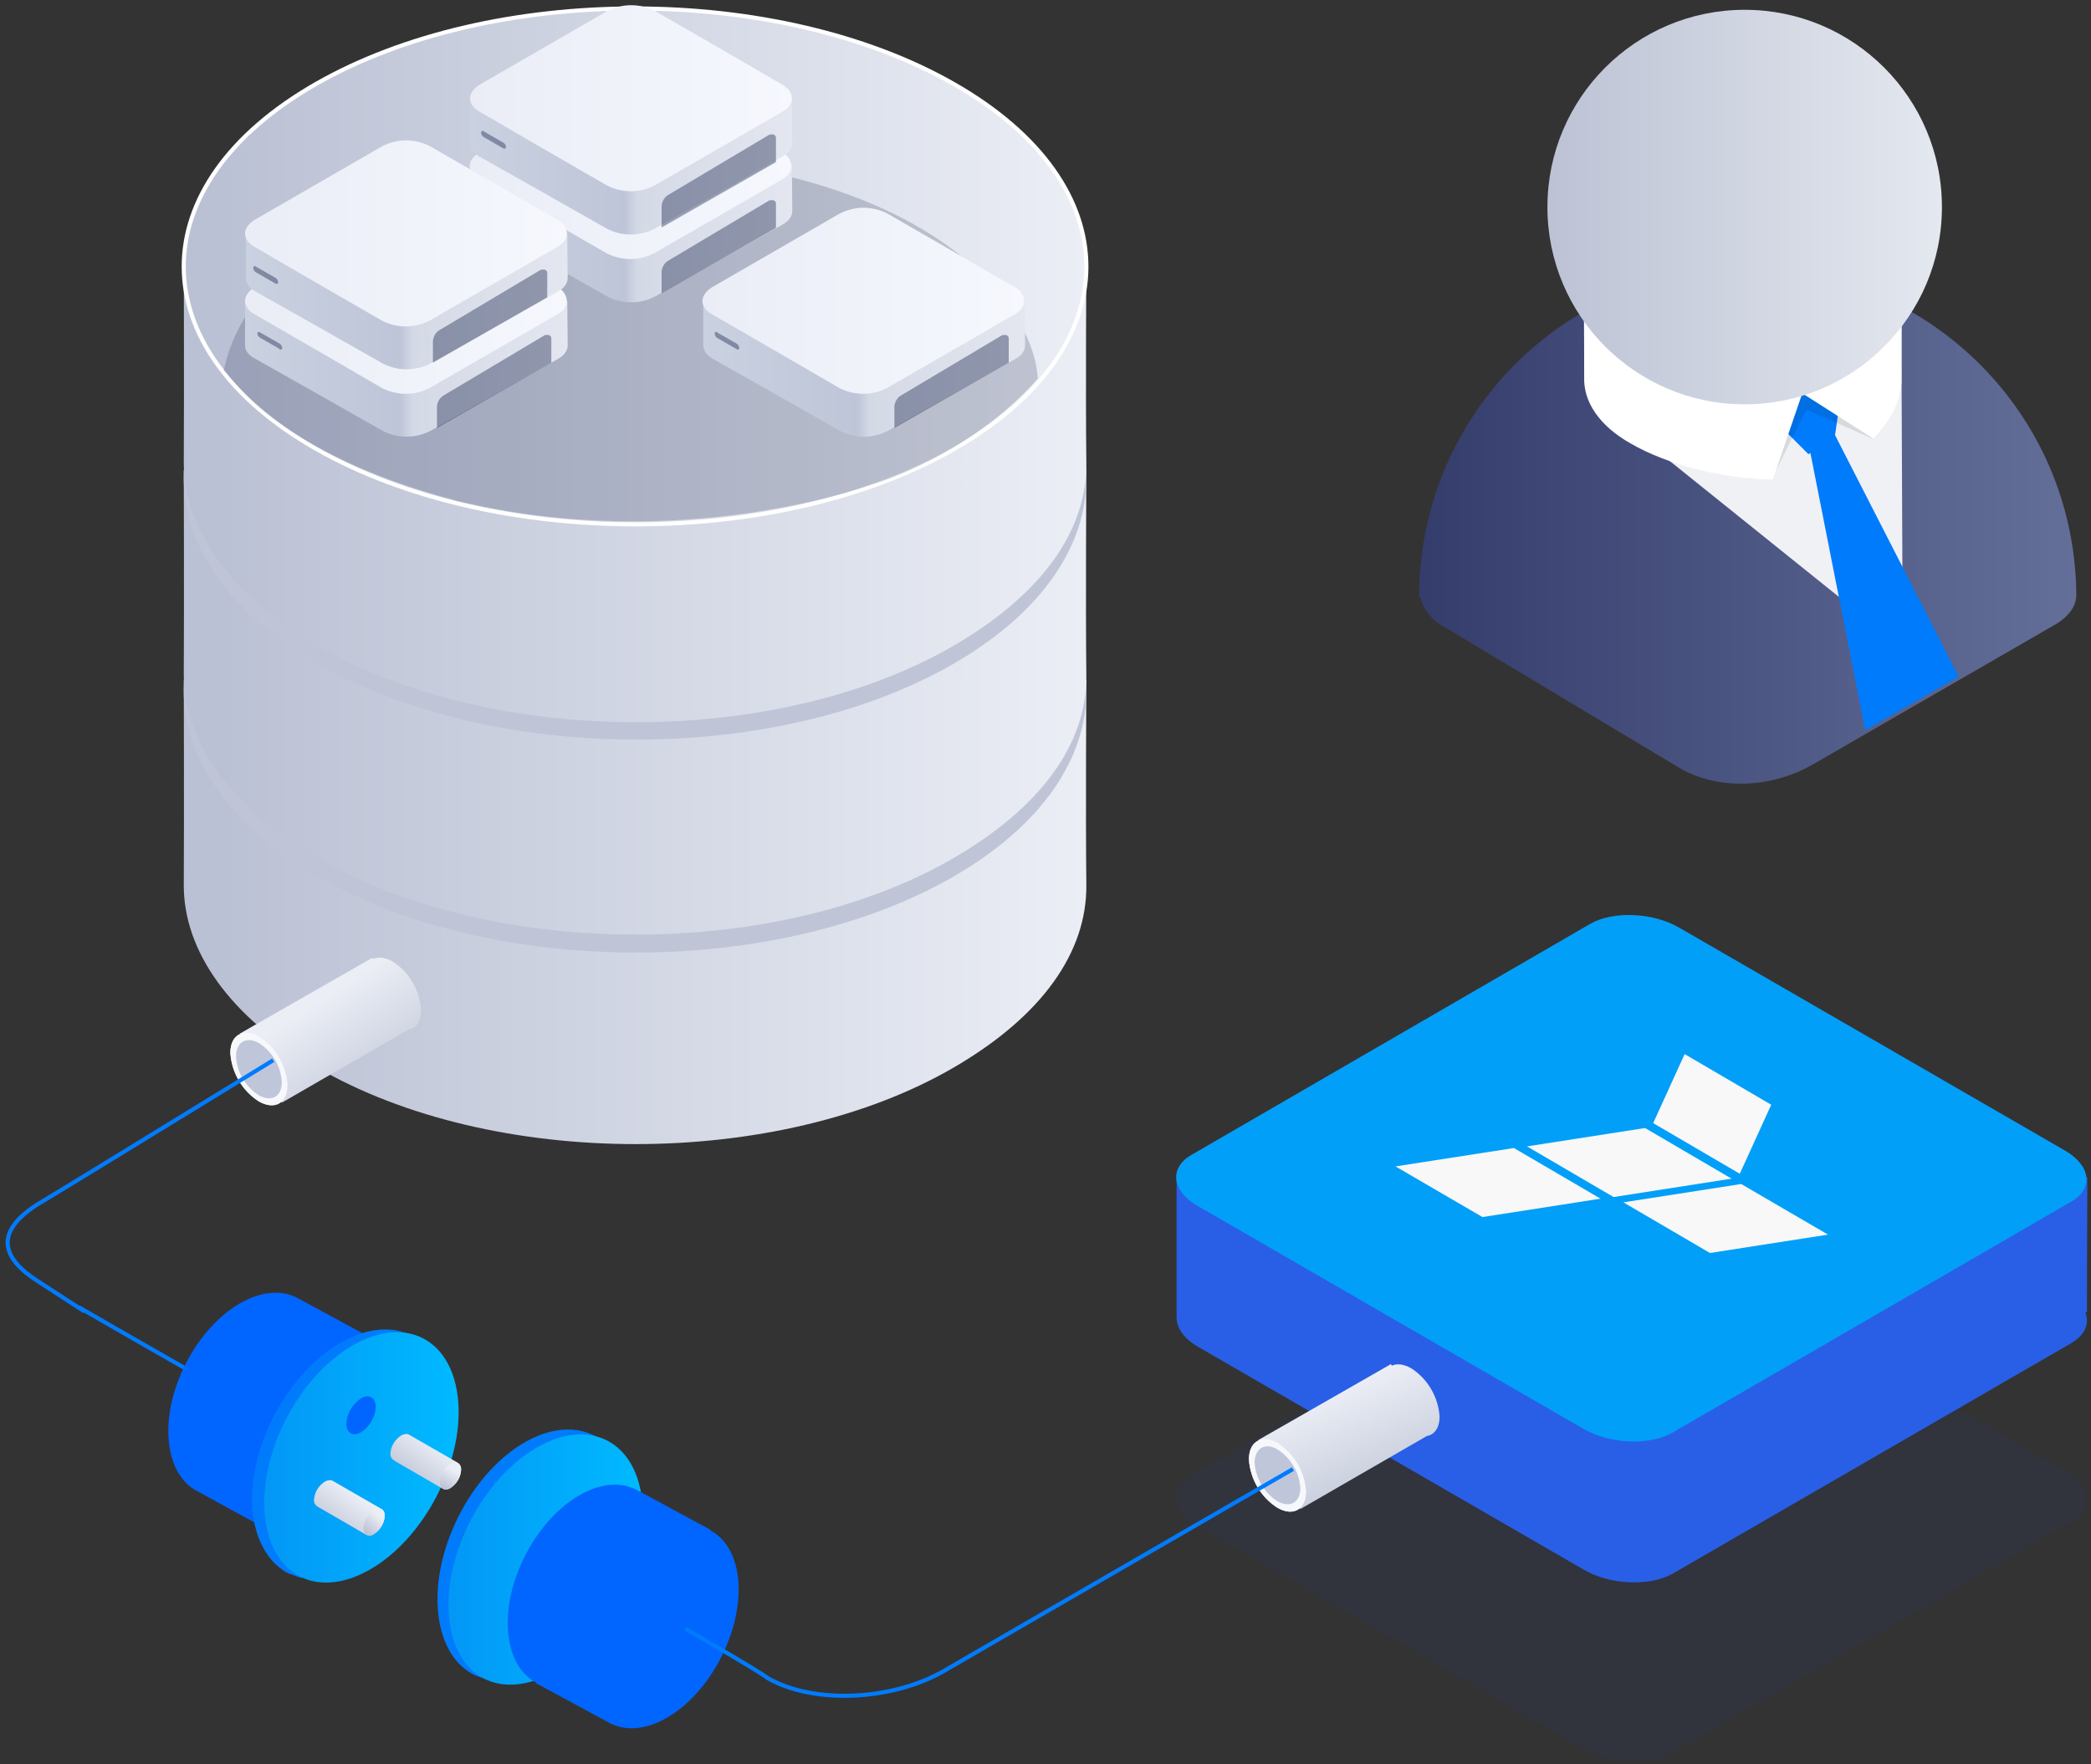 <svg xmlns="http://www.w3.org/2000/svg" xml:space="preserve" x="0px" y="0px" class="svg-illustration" data-animation-options="type: condor; delay: 0;" viewBox="0 0 512 432">
  <rect x="0" y="0" width="512" height="432" fill="#333333" stroke="none"/>
  <g class="animation-element">
    <linearGradient id="a" x1="44.999" x2="266.003" y1="208.681" y2="208.681" gradientTransform="matrix(1 0 0 -1 0 432)" gradientUnits="userSpaceOnUse">
      <stop offset="4.189944e-02" stop-color="#bbc1d4"/>
      <stop offset="1" stop-color="#ebeef5"/>
    </linearGradient>
    <path fill="url(#a)" fill-rule="evenodd" d="M266,166.5c0,0-0.2,33.8,0,50.1 c0.2,16.5-10.8,32.2-32.5,44.8c-43,25-112.9,25-156-0.1C56.3,249,44.9,232.8,45,216.6c0.1-17,0-50.1,0-50.1H266z" clip-rule="evenodd"/>
    <path fill="#BFC5D7" fill-rule="evenodd" d="M233.6,124c43.2,25,43.2,65.5,0.1,90.5 s-113.1,25-156.3-0.1s-43.2-65.5-0.1-90.5S190.4,98.9,233.6,124z" clip-rule="evenodd"/>
    <linearGradient id="b" x1="95.7" x2="70.31" y1="154.853" y2="194.008" gradientTransform="matrix(1 0 0 -1 0 432)" gradientUnits="userSpaceOnUse">
      <stop offset="4.189944e-02" stop-color="#bbc1d4"/>
      <stop offset="0.783" stop-color="#ebeef5"/>
    </linearGradient>
    <path fill="url(#b)" fill-rule="evenodd" d="M100,252.1 L69,270l-0.1-0.2c-1.3,1.1-3.2,1.2-5.5-0.1c-4.1-2.6-6.7-7.1-7-11.9c0-2.4,0.9-4,2.4-4.6l-0.1-0.1l32.5-18.6l0.2,0.3 c1.2-0.6,2.9-0.4,4.7,0.6c4.1,2.6,6.7,7.1,7,11.9C103.1,250.1,101.9,251.8,100,252.1z" clip-rule="evenodd"/>
    <path fill="#F7F8FC" fill-rule="evenodd" d="M63.4,253.8c4.1,2.6,6.7,7.1,7,11.9 c0,4.4-3.1,6.2-7,4c-4.1-2.6-6.7-7.1-7-11.9C56.4,253.4,59.6,251.6,63.4,253.8z" clip-rule="evenodd"/>
    <path fill="#BFC6D9" fill-rule="evenodd" d="M63.4,255.4 c3.3,2.1,5.4,5.7,5.6,9.6c0,3.5-2.5,4.9-5.6,3.2c-3.3-2.1-5.4-5.7-5.6-9.5C57.8,255.1,60.3,253.7,63.4,255.4z" clip-rule="evenodd"/>
    <linearGradient id="c" x1="45" x2="266" y1="260.031" y2="260.031" gradientTransform="matrix(1 0 0 -1 0 432)" gradientUnits="userSpaceOnUse">
      <stop offset="4.189944e-02" stop-color="#bbc1d4"/>
      <stop offset="1" stop-color="#ebeef5"/>
    </linearGradient>
    <path fill="url(#c)" fill-rule="evenodd" d="M266,115.2c0,0-0.2,33.8,0,50.1 c0.2,16.5-10.8,32.2-32.5,44.8c-43,25-112.8,25-155.9-0.1C56.4,197.7,45,181.4,45,165.2c0.1-17,0-50.1,0-50.1L266,115.2z" clip-rule="evenodd"/>
    <path fill="#BFC5D7" fill-rule="evenodd" d="M233.6,71.9c43.2,25,43.2,65.5,0.1,90.5 s-113.1,24.9-156.3-0.1s-43.2-65.5-0.1-90.5S190.4,46.9,233.6,71.9z" clip-rule="evenodd"/>
    <linearGradient id="d" x1="45" x2="266" y1="312.031" y2="312.031" gradientTransform="matrix(1 0 0 -1 0 432)" gradientUnits="userSpaceOnUse">
      <stop offset="4.189944e-02" stop-color="#bbc1d4"/>
      <stop offset="1" stop-color="#ebeef5"/>
    </linearGradient>
    <path fill="url(#d)" fill-rule="evenodd" d="M266,63.2c0,0-0.2,33.8,0,50.1 c0.2,16.5-10.8,32.2-32.5,44.8c-43,25-112.8,25-155.9-0.1C56.4,145.7,45,129.4,45,113.2c0.1-17,0-50.1,0-50.1L266,63.2z" clip-rule="evenodd"/>
    <g transform="translate(-366.812 -3640.5)">
      <linearGradient id="e" x1="778.612" x2="999.612" y1="366.787" y2="366.787" gradientTransform="matrix(1 0 0 -1 -366.812 4072.5)" gradientUnits="userSpaceOnUse">
        <stop offset="4.189944e-02" stop-color="#bbc1d4"/>
        <stop offset="1" stop-color="#ebeef5"/>
      </linearGradient>
      <path fill="url(#e)" fill-rule="evenodd" d="M600.4,3661.1 c43.2,24.7,43.2,64.6,0.1,89.3c-43.1,24.6-113.1,24.6-156.3,0c-43.2-24.6-43.2-64.6-0.1-89.3 C487.2,3636.4,557.2,3636.4,600.4,3661.1z" clip-rule="evenodd"/>
    </g>
    <path fill="none" stroke="#FFF" d="M233.6,20.6c43.2,24.7,43.2,64.6,0.1,89.3s-113.1,24.6-156.3,0 s-43.2-64.6-0.1-89.3S190.4-4.1,233.6,20.6z"/>
    <path fill="#142149" fill-rule="evenodd" d="M225.1,55.7c18.5,10.7,28.4,25.6,29,37c-17,19.3-40.8,26-40.8,26s-46.6,17.2-101.5,3.9c-43.8-11.7-54.2-29.2-57-31.9 c2.6-12.5,11.6-24.9,29.1-35C123,33.1,186.1,33.1,225.1,55.7z" clip-rule="evenodd" opacity="0.2"/>
  </g>
  <g class="animation-element">
    <linearGradient id="f" x1="115" x2="194" y1="374.587" y2="374.587" gradientTransform="matrix(1 0 0 -1 0 432)" gradientUnits="userSpaceOnUse">
      <stop offset="0" stop-color="#cad1e0"/>
      <stop offset="0.48" stop-color="#bec5d8"/>
      <stop offset="0.52" stop-color="#d4d9e6"/>
      <stop offset="1" stop-color="#e4e7f0"/>
    </linearGradient>
    <path fill="url(#f)" fill-rule="evenodd" d="M115,40.8h78.9l0.1,10.9 c0,1.2-0.8,2.4-2.4,3.3L176,63.8l-15.6,8.8c-3.7,1.9-8,1.9-11.7,0l-15.5-8.8L117.4,55c-1.6-0.9-2.4-2.1-2.4-3.3V40.8" clip-rule="evenodd"/>
    <path fill="#142149" fill-rule="evenodd" d="M189.1,49c0.3,0,0.5,0.1,0.7,0.3s0.2,0.5,0.2,0.7v5.8l-28,16v-5.3c0.1-1,0.6-2,1.5-2.6l25-14.9C188.6,49.1,188.8,49,189.1,49 M123.5,52.6c0.1,0,0.2,0,0.3-0.1c0.1-0.1,0.1-0.2,0.1-0.3c0-0.4-0.3-0.9-0.7-1.1l-4.7-2.7c-0.1-0.2-0.4-0.2-0.5,0l0,0 c-0.1,0.1-0.1,0.2-0.1,0.3c0,0.4,0.3,0.9,0.7,1.1l4.7,2.7C123.3,52.5,123.4,52.6,123.5,52.6" clip-rule="evenodd" opacity="0.4"/>
    <linearGradient id="g" x1="115" x2="194" y1="391.35" y2="391.35" gradientTransform="matrix(1 0 0 -1 0 432)" gradientUnits="userSpaceOnUse">
      <stop offset="0" stop-color="#eaedf6"/>
      <stop offset="1" stop-color="#f6f8fe"/>
    </linearGradient>
    <path fill="url(#g)" fill-rule="evenodd" d="M117.4,44 c-1.6-0.9-2.4-2.1-2.4-3.3s0.8-2.4,2.4-3.4l15.6-9l15.6-9c3.7-1.9,8-1.9,11.7,0l15.6,9l15.5,9c1.4,0.6,2.3,1.9,2.4,3.4 c0,1.3-0.8,2.4-2.4,3.3l-15.6,9l-15.6,9c-3.7,1.9-8,1.9-11.7,0l-15.6-9L117.4,44z" clip-rule="evenodd"/>
  </g>
  <g class="animation-element">
    <linearGradient id="h" x1="115" x2="194" y1="391.238" y2="391.238" gradientTransform="matrix(1 0 0 -1 0 432)" gradientUnits="userSpaceOnUse">
      <stop offset="0" stop-color="#cad1e0"/>
      <stop offset="0.48" stop-color="#bec5d8"/>
      <stop offset="0.52" stop-color="#d4d9e6"/>
      <stop offset="1" stop-color="#e4e7f0"/>
    </linearGradient>
    <path fill="url(#h)" fill-rule="evenodd" d="M115,24.1h78.9L194,35 c0,1.2-0.8,2.4-2.4,3.3L176,47.2L160.3,56c-3.7,1.9-8,1.9-11.7,0l-15.5-8.8l-15.6-8.8c-1.6-0.9-2.4-2.1-2.4-3.3L115,24.1" clip-rule="evenodd"/>
    <path fill="#142149" fill-rule="evenodd" d="M189.1,32.9c0.3,0,0.5,0.1,0.7,0.3s0.2,0.5,0.2,0.7v5.8l-28,16v-5.3c0.1-1,0.6-2,1.5-2.6l25-14.9 C188.6,33,188.9,32.9,189.1,32.9 M123.5,36.4c0.1,0,0.2,0,0.3-0.1c0.1-0.1,0.1-0.2,0.1-0.3c0-0.4-0.3-0.9-0.7-1.1l-4.7-2.7 c-0.2-0.2-0.4-0.2-0.6,0l0,0c-0.1,0.1-0.1,0.2-0.1,0.3c0,0.4,0.3,0.9,0.7,1.1l4.7,2.7C123.3,36.4,123.4,36.4,123.5,36.4" clip-rule="evenodd" opacity="0.4"/>
    <linearGradient id="i" x1="115.02" x2="194.02" y1="407.95" y2="407.95" gradientTransform="matrix(1 0 0 -1 0 432)" gradientUnits="userSpaceOnUse">
      <stop offset="0" stop-color="#eaedf6"/>
      <stop offset="1" stop-color="#f6f8fe"/>
    </linearGradient>
    <path fill="url(#i)" fill-rule="evenodd" d="M117.5,27.4c-1.6-0.9-2.4-2.1-2.4-3.3c0-1.2,0.8-2.4,2.4-3.4l15.6-9l15.6-9c3.7-1.9,8-1.9,11.7,0l15.6,9l15.5,9 c1.6,0.9,2.4,2.1,2.4,3.4s-0.8,2.4-2.4,3.3l-15.6,9l-15.6,9c-3.7,1.9-8,1.9-11.7,0l-15.6-9L117.5,27.4z" clip-rule="evenodd"/>
  </g>
  <g class="animation-element">
    <linearGradient id="j" x1="60" x2="139" y1="341.688" y2="341.688" gradientTransform="matrix(1 0 0 -1 0 432)" gradientUnits="userSpaceOnUse">
      <stop offset="0" stop-color="#cad1e0"/>
      <stop offset="0.48" stop-color="#bec5d8"/>
      <stop offset="0.52" stop-color="#d4d9e6"/>
      <stop offset="1" stop-color="#e4e7f0"/>
    </linearGradient>
    <path fill="url(#j)" fill-rule="evenodd" d="M60,73.7h78.9 l0.1,10.9c0,1.2-0.8,2.4-2.4,3.3L121,96.7l-15.6,8.8c-3.7,1.9-8,1.9-11.7,0l-15.5-8.8l-15.6-8.8C60.8,87,60,85.8,60,84.6V73.7" clip-rule="evenodd"/>
    <path fill="#142149" fill-rule="evenodd" d="M134.1,82c0.3,0,0.5,0.1,0.7,0.3c0.2,0.2,0.2,0.5,0.2,0.7v5.8l-28,16v-5.3c0.1-1,0.6-2,1.5-2.6l25-14.9 C133.6,82.1,133.8,82,134.1,82 M68.7,85.6c0.1,0,0.2,0,0.3-0.1c0.1-0.1,0.1-0.2,0.1-0.3c0-0.4-0.3-0.9-0.7-1.1l-4.7-2.7 c-0.1-0.2-0.4-0.2-0.5,0l0,0c-0.2,0-0.2,0.1-0.2,0.2c0,0.4,0.3,0.9,0.7,1.1l4.7,2.7C68.4,85.5,68.6,85.6,68.7,85.6" clip-rule="evenodd" opacity="0.4"/>
    <linearGradient id="k" x1="60" x2="139" y1="358.35" y2="358.35" gradientTransform="matrix(1 0 0 -1 0 432)" gradientUnits="userSpaceOnUse">
      <stop offset="0" stop-color="#eaedf6"/>
      <stop offset="1" stop-color="#f6f8fe"/>
    </linearGradient>
    <path fill="url(#k)" fill-rule="evenodd" d="M62.4,77 c-1.6-0.9-2.4-2.1-2.4-3.3c0-1.2,0.8-2.4,2.4-3.4l15.6-9l15.6-9c3.7-1.9,8-1.9,11.7,0l15.6,9l15.5,9c1.4,0.6,2.3,1.9,2.4,3.4 c0,1.3-0.8,2.4-2.4,3.3l-15.6,9l-15.6,9c-3.7,1.9-8,1.9-11.7,0L78,86L62.4,77z" clip-rule="evenodd"/>
  </g>
  <g class="animation-element">
    <linearGradient id="l" x1="60" x2="139" y1="358.188" y2="358.188" gradientTransform="matrix(1 0 0 -1 0 432)" gradientUnits="userSpaceOnUse">
      <stop offset="0" stop-color="#cad1e0"/>
      <stop offset="0.48" stop-color="#bec5d8"/>
      <stop offset="0.52" stop-color="#d4d9e6"/>
      <stop offset="1" stop-color="#e4e7f0"/>
    </linearGradient>
    <path fill="url(#l)" fill-rule="evenodd" d="M60,57.2h78.9 l0.1,10.9c0,1.2-0.8,2.4-2.4,3.3L121,80.2L105.4,89c-3.7,1.9-8,1.9-11.7,0l-15.5-8.8l-15.6-8.8c-1.6-0.9-2.4-2.1-2.4-3.3V57.2" clip-rule="evenodd"/>
    <path fill="#142149" fill-rule="evenodd" d="M133.1,66c0.3,0,0.5,0.1,0.7,0.3c0.2,0.2,0.2,0.5,0.2,0.7v5.8l-28,16v-5.3c0.1-1,0.6-2,1.5-2.6l25-14.9 C132.6,66.1,132.9,66,133.1,66 M67.7,69.5c0.1,0,0.2,0,0.3-0.1c0.1-0.1,0.1-0.2,0.1-0.3c0-0.4-0.3-0.9-0.7-1.1l-4.7-2.7 c-0.2-0.2-0.4-0.2-0.6,0l0,0C62,65.4,62,65.5,62,65.6c0,0.4,0.3,0.9,0.7,1.1l4.7,2.7C67.5,69.5,67.6,69.5,67.7,69.5" clip-rule="evenodd" opacity="0.4"/>
    <linearGradient id="m" x1="60" x2="139" y1="374.85" y2="374.85" gradientTransform="matrix(1 0 0 -1 0 432)" gradientUnits="userSpaceOnUse">
      <stop offset="0" stop-color="#eaedf6"/>
      <stop offset="1" stop-color="#f6f8fe"/>
    </linearGradient>
    <path fill="url(#m)" fill-rule="evenodd" d="M62.4,60.5c-1.6-0.9-2.4-2.1-2.4-3.3s0.8-2.4,2.4-3.4l15.6-9l15.6-9c3.7-1.9,8-1.9,11.7,0l15.6,9l15.5,9 c1.6,0.9,2.4,2.1,2.4,3.4c0,1.3-0.8,2.4-2.4,3.3l-15.6,9l-15.6,9c-3.7,1.9-8,1.9-11.7,0l-15.6-9L62.4,60.5z" clip-rule="evenodd"/>
  </g>
  <g class="animation-element">
    <linearGradient id="n" x1="172" x2="251" y1="341.688" y2="341.688" gradientTransform="matrix(1 0 0 -1 0 432)" gradientUnits="userSpaceOnUse">
      <stop offset="0" stop-color="#cad1e0"/>
      <stop offset="0.48" stop-color="#bec5d8"/>
      <stop offset="0.52" stop-color="#d4d9e6"/>
      <stop offset="1" stop-color="#e4e7f0"/>
    </linearGradient>
    <path fill="url(#n)" fill-rule="evenodd" d="M172,73.7h78.9 l0.1,10.9c0,1.2-0.8,2.4-2.4,3.3L233,96.7l-15.6,8.8c-3.7,1.9-8,1.9-11.7,0l-15.5-8.8l-15.6-8.8c-1.6-0.9-2.4-2.1-2.4-3.3V73.7" clip-rule="evenodd"/>
    <path fill="#142149" fill-rule="evenodd" d="M246.1,82c0.3,0,0.5,0.1,0.7,0.3c0.2,0.2,0.2,0.5,0.2,0.7v5.8l-28,16v-5.3c0.1-1,0.6-2,1.5-2.6l25-14.9 C245.6,82.1,245.8,82,246.1,82 M180.6,85.6c0.1,0,0.2,0,0.3-0.1s0.1-0.2,0.1-0.3c0-0.4-0.3-0.9-0.7-1.1l-4.7-2.7 c-0.1-0.2-0.4-0.2-0.5,0l0,0c-0.1,0.1-0.1,0.2-0.1,0.3c0,0.4,0.3,0.9,0.7,1.1l4.7,2.7C180.4,85.5,180.5,85.6,180.6,85.6" clip-rule="evenodd" opacity="0.4"/>
    <linearGradient id="o" x1="172" x2="250.995" y1="358.35" y2="358.35" gradientTransform="matrix(1 0 0 -1 0 432)" gradientUnits="userSpaceOnUse">
      <stop offset="0" stop-color="#eaedf6"/>
      <stop offset="1" stop-color="#f6f8fe"/>
    </linearGradient>
    <path fill="url(#o)" fill-rule="evenodd" d="M174.4,77 c-1.6-0.9-2.4-2.1-2.4-3.3c0-1.2,0.8-2.4,2.4-3.4l15.6-9l15.6-9c3.7-1.9,8-1.9,11.7,0l15.6,9l15.5,9c1.4,0.6,2.3,1.9,2.4,3.4 c0,1.3-0.8,2.4-2.4,3.3l-15.6,9l-15.6,9c-3.7,1.9-8,1.9-11.7,0L190,86L174.4,77z" clip-rule="evenodd"/>
  </g>
  <g fill="none" stroke="#007BFC">
    <path stroke-dasharray="179px" stroke-dashoffset="2.84217e-14px" d="M66.9,259.6c-24,14.7-54.3,33.3-55.9,34.2 c-10.7,6.1-12.7,12.7-2.2,19.6c4.5,2.9,8.4,5.5,11.9,7.7"/>
    <path stroke-dasharray="48px" stroke-linecap="round" stroke-linejoin="round" d="M19.5,320.2 c10.5,6.1,26.7,15.3,41.7,23.9"/>
  </g>
  <g class="animation-element">
    <path fill="#06F" fill-rule="evenodd" d="M41.3,352.5c-1-12.3,6.9-27.3,17.5-33.4 c5.3-3,10.3-3.3,14-1.3l0,0c0,0,13.1,7.1,18.1,9.8C75.1,344.3,70,342,64.4,373.9c-4.5-2.4-16.1-8.8-16.1-8.8 C44.5,363.2,41.8,358.8,41.3,352.5z" clip-rule="evenodd"/>
    <path fill="#007BFC" fill-rule="evenodd" d="M61.8,369.6 c-1.2-15.1,8.6-33.4,21.7-40.9c6.6-3.7,12.7-4.1,17.4-1.6l0,0l1.2,0.6l-28.3,58.7l-3.3-1.2C65.8,382.7,62.5,377.3,61.8,369.6z" clip-rule="evenodd"/>
    <linearGradient id="p" x1="64.7" x2="112.3" y1="75.15" y2="75.15" gradientTransform="matrix(1 0 0 -1 0 432)" gradientUnits="userSpaceOnUse">
      <stop offset="0" stop-color="#0397f6"/>
      <stop offset="1" stop-color="#00baff"/>
    </linearGradient>
    <path fill="url(#p)" fill-rule="evenodd" d="M112.2,343.2 c1.2,15.2-8.5,33.6-21.6,41.1s-24.6,1.4-25.8-13.8s8.5-33.6,21.6-41.1S111,328,112.2,343.2z" clip-rule="evenodd"/>
    <linearGradient id="q" x1="97.741" x2="107.925" y1="65.302" y2="79.068" gradientTransform="matrix(1 0 0 -1 0 432)" gradientUnits="userSpaceOnUse">
      <stop offset="0.198" stop-color="#bbc1d4"/>
      <stop offset="0.929" stop-color="#ebeef5"/>
    </linearGradient>
    <path fill="url(#q)" fill-rule="evenodd" d="M96.8,357.8l11.4,6.6l0,0c0.6,0.4,1.5,0.4,2.1-0.1c1.5-1,2.5-2.6,2.6-4.4c0.1-0.7-0.2-1.4-0.9-1.8l0,0l-12-6.9l0,0 c-0.6-0.2-1.3,0-1.8,0.3c-1.5,1-2.5,2.6-2.6,4.4C95.5,356.8,96.1,357.4,96.8,357.8z" clip-rule="evenodd"/>
    <linearGradient id="r" x1="108.391" x2="111.139" y1="67.534" y2="71.876" gradientTransform="matrix(1 0 0 -1 0 432)" gradientUnits="userSpaceOnUse">
      <stop offset="0" stop-color="#bbc1d4"/>
      <stop offset="1" stop-color="#ebeef5"/>
    </linearGradient>
    <path fill="url(#r)" fill-rule="evenodd" d="M110.3,358.5c-1.5,1-2.5,2.6-2.6,4.4c0,1.6,1.2,2.3,2.6,1.5c1.5-1,2.5-2.6,2.6-4.4C112.9,358.3,111.7,357.6,110.3,358.5z" clip-rule="evenodd"/>
    <linearGradient id="s" x1="79.74" x2="89.971" y1="54.961" y2="68.764" gradientTransform="matrix(1 0 0 -1 0 432)" gradientUnits="userSpaceOnUse">
      <stop offset="5.062721e-02" stop-color="#bbc1d4"/>
      <stop offset="0.776" stop-color="#ebeef5"/>
    </linearGradient>
    <path fill="url(#s)" fill-rule="evenodd" d="M78.1,369.1l11.4,6.6l0,0c0.6,0.4,1.5,0.4,2.1-0.1c1.5-1,2.5-2.6,2.6-4.4c0.1-0.7-0.2-1.5-0.9-1.8l0,0l-12-6.9l0,0 c-0.6-0.2-1.3,0-1.8,0.3c-1.5,1-2.5,2.6-2.6,4.4C76.8,368.1,77.3,368.7,78.1,369.1z" clip-rule="evenodd"/>
    <linearGradient id="t" x1="89.375" x2="92.822" y1="56.89" y2="60.701" gradientTransform="matrix(1 0 0 -1 0 432)" gradientUnits="userSpaceOnUse">
      <stop offset="0" stop-color="#bbc1d4"/>
      <stop offset="1" stop-color="#ebeef5"/>
    </linearGradient>
    <path fill="url(#t)" fill-rule="evenodd" d="M91.6,369.7c-1.5,1-2.5,2.6-2.6,4.4c0,1.6,1.2,2.3,2.6,1.5c1.5-1,2.5-2.6,2.6-4.4C94.1,369.5,93,368.9,91.6,369.7z" clip-rule="evenodd"/>
    <path fill="#06F" fill-rule="evenodd" d="M88.4,342.4 c-2.1,1.4-3.5,3.7-3.6,6.2c0,2.3,1.6,3.2,3.6,2.1c2.1-1.4,3.5-3.7,3.6-6.2C92,342.2,90.3,341.2,88.4,342.4z" clip-rule="evenodd"/>
  </g>
  <path fill="#223A9F" fill-rule="evenodd" d="M291.7,361.2l97.7-56.6c5.6-3.2,15.3-2.8,21.7,0.9l94.5,54.6c6.4,3.7,7.1,9.3,1.6,12.5l-97.7,56.6c-5.6,3.2-15.3,2.8-21.7-0.9 l-94.5-54.6C286.9,370,286.2,364.4,291.7,361.2z" class="animation-element" clip-rule="evenodd" opacity="0.1"/>
  <g class="animation-element">
    <path fill="#295FE6" fill-rule="evenodd" d="M511,321.3h-0.4c1.1,2.7,0,5.5-3.3,7.5 l-97.7,56.5c-5.6,3.2-15.3,2.8-21.7-0.9l-94.5-54.6c-3.5-2-5.3-4.7-5.3-7.1l0,0v-34.4h223L511,321.3L511,321.3z" clip-rule="evenodd"/>
    <path fill="#029FF8" fill-rule="evenodd" d="M291.7,282.8l97.7-56.6 c5.6-3.2,15.3-2.8,21.7,0.9l94.5,54.6c6.4,3.7,7.1,9.3,1.6,12.5l-97.7,56.6c-5.6,3.2-15.3,2.8-21.7-0.9l-94.5-54.6 C286.9,291.7,286.2,286,291.7,282.8z" clip-rule="evenodd"/>
    <path fill="#F8F8F8" fill-rule="evenodd" d="M373.9,280.7l28.9-4.5l21.2,12.4l-28.9,4.5L373.9,280.7 z M404.8,275l21.2,12.4l7.7-16.9l-21.2-12.4L404.8,275z M341.7,285.6L363,298l28.9-4.5l-21.2-12.4L341.7,285.6z M418.7,306.8 l28.9-4.5L426.5,290l-0.1-0.1l-28.9,4.5L418.7,306.8z" clip-rule="evenodd"/>
    <linearGradient id="u" x1="339.175" x2="320.492" y1="56.954" y2="99.717" gradientTransform="matrix(1 0 0 -1 0 432)" gradientUnits="userSpaceOnUse">
      <stop offset="4.189944e-02" stop-color="#bbc1d4"/>
      <stop offset="0.783" stop-color="#ebeef5"/>
    </linearGradient>
    <path fill="url(#u)" fill-rule="evenodd" d="M349.4,351.6l-31,17.9l-0.1-0.2c-1.3,1.1-3.2,1.2-5.5-0.1c-4.1-2.6-6.7-7.1-7-11.9c0-2.4,0.9-4,2.4-4.6l-0.1-0.1l32.5-18.6 l0.2,0.4c1.2-0.6,2.9-0.4,4.7,0.6c4.1,2.6,6.7,7.1,7,11.9C352.5,349.5,351.3,351.3,349.4,351.6z" clip-rule="evenodd"/>
    <path fill="#F7F8FC" fill-rule="evenodd" d="M312.8,353.3 c4.1,2.6,6.7,7.1,7,11.9c0,4.4-3.1,6.2-7,4c-4.1-2.6-6.7-7.1-7-11.9C305.9,352.9,309,351.1,312.8,353.3z" clip-rule="evenodd"/>
    <path fill="#BFC6D9" fill-rule="evenodd" d="M312.8,354.9 c3.3,2.1,5.4,5.7,5.6,9.5c0,3.5-2.5,4.9-5.6,3.2c-3.3-2.1-5.4-5.7-5.6-9.6C307.3,354.6,309.8,353.1,312.8,354.9z" clip-rule="evenodd"/>
  </g>
  <g class="animation-element">
    <path fill="#007BFC" fill-rule="evenodd" d="M107.3,395c-1.6-15.1,7.7-33.7,20.6-41.5 c6.5-3.9,12.6-4.4,17.4-2.1l0,0l1.2,0.6l-26.7,59.4l-3.3-1.1C111.6,408,108.1,402.8,107.3,395z" clip-rule="evenodd"/>
    <linearGradient id="v" x1="109.8" x2="157.4" y1="50.141" y2="50.141" gradientTransform="matrix(1 0 0 -1 0 432)" gradientUnits="userSpaceOnUse">
      <stop offset="0" stop-color="#0397f6"/>
      <stop offset="1" stop-color="#00baff"/>
    </linearGradient>
    <path fill="url(#v)" fill-rule="evenodd" d="M109.9,395.5 c-1.2-15.2,8.5-33.6,21.6-41.1s24.6-1.3,25.8,13.8s-8.5,33.6-21.6,41.1S111.1,410.7,109.9,395.5z" clip-rule="evenodd"/>
    <path fill="#06F" fill-rule="evenodd" d="M180.8,387.2c-0.5-6.2-3.1-10.5-6.9-12.5l0.1-0.1 c-5-2.7-18.1-9.8-18.1-9.8l0,0c-3.8-2-8.8-1.7-14,1.3c-10.6,6.1-18.5,21.1-17.5,33.4l0,0c0.5,6.2,3.1,10.5,6.9,12.5 c0,0,0,0-0.1,0.1c5,2.7,18.1,9.8,18.1,9.8l0,0c3.8,2,8.8,1.7,14-1.3C173.9,414.5,181.7,399.5,180.8,387.2z" clip-rule="evenodd"/>
  </g>
  <path fill="none" stroke="#007BFC" stroke-dasharray="200px" stroke-dashoffset="-2.84217e-14px" d="M167.8,398.8c19.1,11,20.2,12.1,20.2,12.1 c11.1,6.4,30.4,5.6,43.2-1.8c0,0,40.4-23.4,85.4-49.4"/>
  <g class="animation-element">
    <path fill="none" d="M347.5,228.6l160.6,0.1v-83.4l-160.6,0.1V228.6z" clip-rule="evenodd" opacity="0.5"/>
    <linearGradient id="w" x1="347.5" x2="508.4" y1="303.209" y2="303.209" gradientTransform="matrix(1 0 0 -1 0 432)" gradientUnits="userSpaceOnUse">
      <stop offset="1.000000e-02" stop-color="#353d6c"/>
      <stop offset="1" stop-color="#636f99"/>
    </linearGradient>
    <path fill="url(#w)" fill-rule="evenodd" d="M347.5,144.8c0,0,0,0.1,0,0.3 c0,0.3,0,0.7,0,1h0.2c0.8,3.1,2.9,5.7,5.6,7.2l58.2,34.9c9,5.1,22,5.1,32.7-1.2l58.9-34c4.3-2.5,5.2-5.3,5.3-6.9l0,0V146 c0-0.2,0-0.5,0-0.7c-0.5-44.4-36.8-80.1-81.3-79.6C383.5,66,348.2,101.1,347.5,144.8L347.5,144.8L347.5,144.8z" clip-rule="evenodd"/>
    <path fill="#F0F1F5" fill-rule="evenodd" d="M387.9,79.2c0,0.3,0,0.5,0,0.8s0,0.5,0,0.8 s0,0.5,0,0.8s0,0.5,0,0.8s0,0.5,0,0.8s0,0.5,0,0.8s0,0.5,0,0.8s0,0.5,0,0.8s0,0.5,0,0.8s0,0.5,0,0.8s0,0.5,0,0.8c0,0.2,0,0.4,0,0.6 c-0.2,5.5,3.1,11,9.9,15.4l68.1,54.7l-0.3-70l0,0c0-0.2,0-0.4,0-0.6c0-0.3,0-0.5,0-0.8s0-0.5,0-0.8s0-0.5,0-0.8s0-0.5,0-0.8 s0-0.5,0-0.8s0-0.5,0-0.8s0-0.5,0-0.8s0-0.5,0-0.8s0-0.5,0-0.8s0-0.5,0-0.8s0-0.5,0-0.8c0.3-5.9-3.5-11.9-11.4-16.4 c-15.2-8.8-39.8-8.8-55,0C391.4,67.3,387.7,73.3,387.9,79.2z" clip-rule="evenodd"/>
    <path fill="#007BFC" fill-rule="evenodd" d="M479.6,165.7l-22.9,13.1l-18.6-94.2 L479.6,165.7z" clip-rule="evenodd"/>
    <path fill="#007BFC" fill-rule="evenodd" d="M451.5,91.6l-2.4,16.5l-6.3,3.1l-12.6-12.6 L451.5,91.6z" clip-rule="evenodd"/>
    <path fill-rule="evenodd" d="M458.7,107.5 l-16.4-7.2l-8.5,17l-0.7-19l14.4-3.9L458.7,107.5z" clip-rule="evenodd" opacity="0.1"/>
    <path fill="#FFF" fill-rule="evenodd" d="M387.9,92.4c-0.2,5.9,3.6,11.8,11.4,16.2 c8.8,5.1,22.4,8.7,34.8,8.8l7.2-21.1l17.4,11.1c3.7-3.9,7.1-9,6.9-15.1c0-0.2,0-16.2,0-16.6c0.1-5.8-3.7-11.7-11.4-16.1 c-15.2-8.8-39.8-8.8-55,0c-7.7,4.4-11.5,10.3-11.4,16.1c0,0.4,0,0.8,0,1.2C387.9,77.2,387.9,92.2,387.9,92.4z" clip-rule="evenodd"/>
    <linearGradient id="x" x1="378.9" x2="475.5" y1="381.3" y2="381.3" gradientTransform="matrix(1 0 0 -1 0 432)" gradientUnits="userSpaceOnUse">
      <stop offset="1.000000e-02" stop-color="#bdc3d5"/>
      <stop offset="1" stop-color="#e4e8ef"/>
    </linearGradient>
    <circle cx="427.2" cy="50.7" r="48.3" fill="url(#x)"/>
  </g>
</svg>
